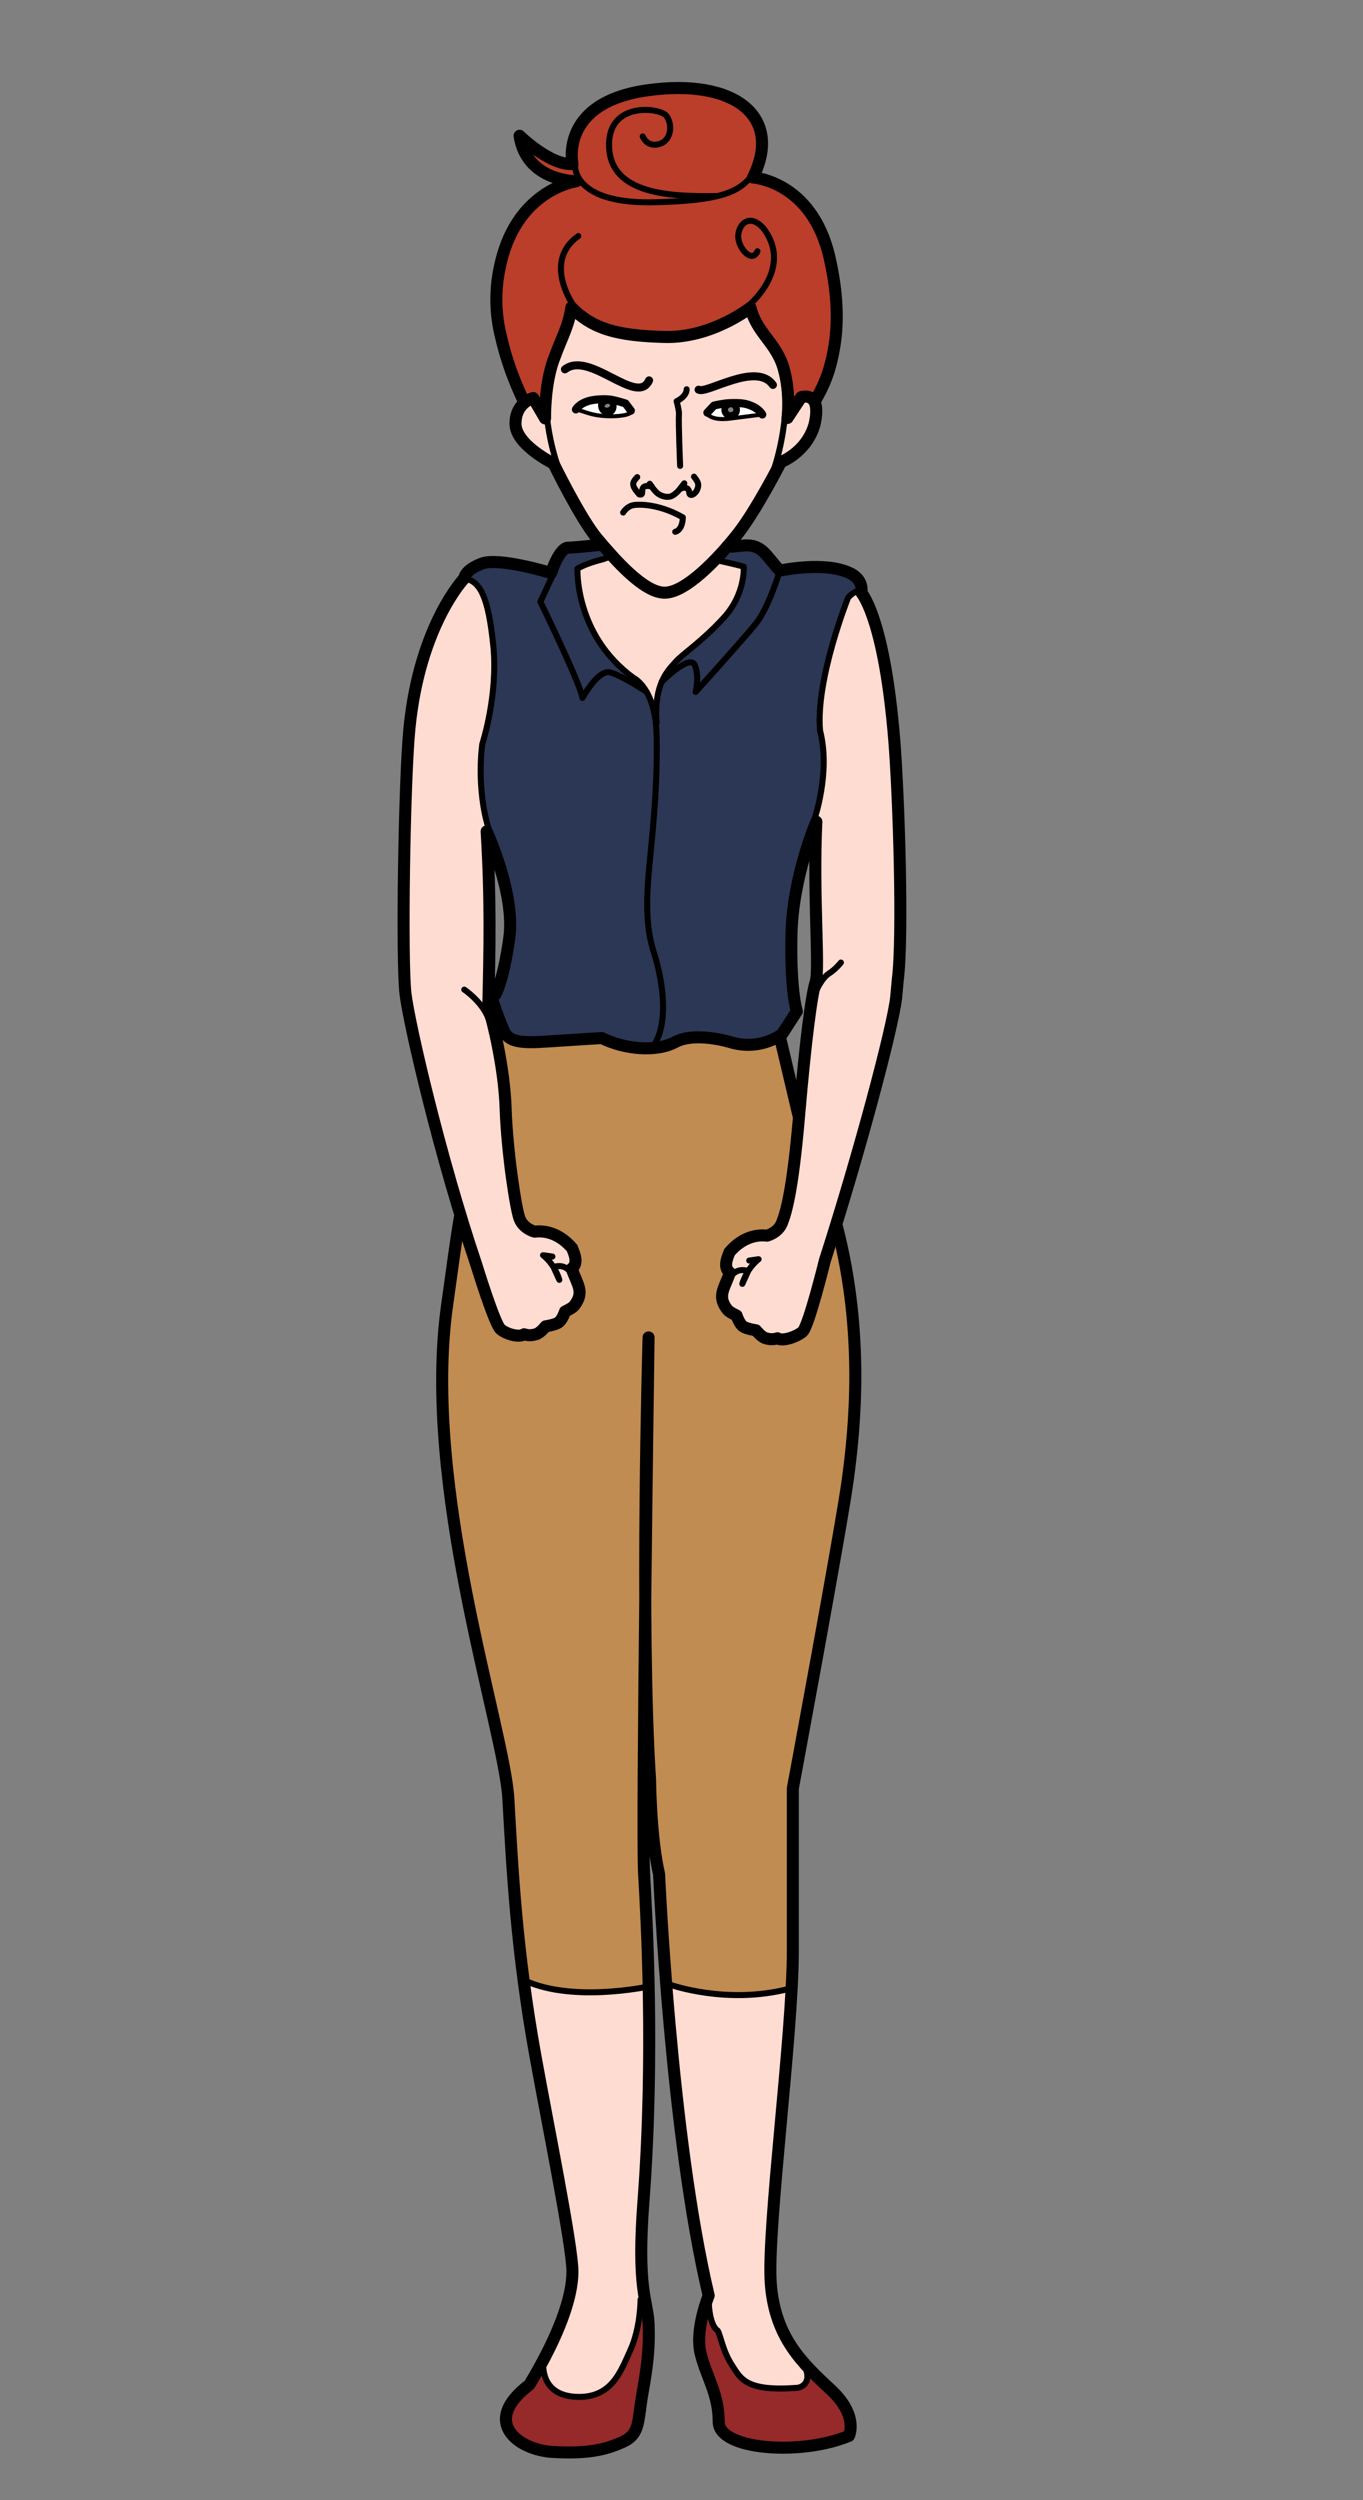 <?xml version="1.0" encoding="utf-8"?>
<!-- Generator: Adobe Illustrator 16.0.0, SVG Export Plug-In . SVG Version: 6.00 Build 0)  -->
<!DOCTYPE svg PUBLIC "-//W3C//DTD SVG 1.1//EN" "http://www.w3.org/Graphics/SVG/1.1/DTD/svg11.dtd">
<svg version="1.1" id="Layer_1" xmlns="http://www.w3.org/2000/svg" xmlns:xlink="http://www.w3.org/1999/xlink" x="0px" y="0px"
	 width="340.16px" height="623.62px" viewBox="0 0 340.16 623.62" enable-background="new 0 0 340.16 623.62" xml:space="preserve">
<rect x="0" y="0" width="340.16" height="623.62" fill="#808080" stroke="none"/>
<g>
	<path fill="#FFDCD2" d="M186.693,317.087c-1.07,1.7-1.44,3.15-1.44,3.15L186.693,317.087z M199.443,278.107
		c1.6-18.62,3.08-29.96,4.12-33.19c1.03-3.23-0.7-22.08,0.18-39.95l-0.5-0.63c0,0,4.101-11.71,1.41-22.13
		c-1.11-12.87,7-33.13,7-33.13s1.46-1.63,2.46-1.6l0.9,0.1c-0.011,0.08-0.021,0.16-0.03,0.24c0.63,0.89,5.84,7.75,8.2,36.76
		c1.149,14.16,2.25,49.13,0.88,59.81l-0.42,4.54c-0.891,7.16-7.48,32.33-15.08,56.9c-0.88,2.88-1.79,5.75-2.7,8.59
		c0,0-4.06,16.47-5.58,17.76c-1.51,1.301-5.06,2.49-6.229,1.631c-1.28,0.399-2.19,0.21-3-0.021c-1.07-0.31-2.381-1.97-2.381-1.97
		s-2.02-0.29-3.06-0.86c-1.07-0.58-1.79-2.83-1.79-2.83s-1.79-0.8-2.32-1.5c-2.529-3.31-0.85-5.04,0.681-9.17
		c-2-1.439-0.301-4.45-0.13-5.12c2.93-3.43,6.39-4.49,9.369-4.13c0,0,2.771-0.66,3.761-3.23c0.979-2.57,2.63-7.85,4.239-26.62
		C199.434,278.277,199.434,278.187,199.443,278.107z"/>
	<path fill="#2B3754" d="M214.113,147.477c-1-0.03-2.46,1.6-2.46,1.6s-8.11,20.26-7,33.13c2.69,10.42-1.41,22.13-1.41,22.13
		l0.5,0.63c0,0-5.88,13.62-6.21,27.95c-0.34,14.34,1.33,19.34,1.33,19.34l-3.67,5.66c0,0-1.05,0.85-2.88,1.6
		c-2.3,0.93-5.851,1.7-10.12,0.4c0,0-8.66-2.66-13.66,0c-1.56,0.83-3.41,1.31-5.38,1.49l-0.04-0.57c3.75-5.5,2.5-15.75,0-23.5
		s-1.5-16.75-0.75-24.5s1.75-17.75,1.5-29.5c-0.02-1.07-0.09-2.06-0.19-2.98l0.19-0.02c-0.36-4.76,0.31-7.99,1.29-10.28
		c0.54-0.54,7.01-6.86,8.21-4.22c1.2,2.64,0.32,6.44,0.26,6.73c0.561-0.61,11.82-13.08,14.99-16.98c3.25-4,6-13.25,6-13.25
		s11.5-2.5,17.75,0.75c0,0,2.97,1.31,2.65,4.49L214.113,147.477z"/>
	<path fill="#962929" d="M199.113,595.587c0,0,3.5-0.5,2-4.75l0.48-0.39c1.829,1.979,3.8,3.81,5.77,5.64c7,6.5,4.5,11.5,4.5,11.5
		c-12,5-32.5,3.5-32.5-3.5s-3-11-4.5-17s2-14.5,2-14.5s-0.25,7,2.25,8.75c0.75,1.25,1.25,5,3.5,8.5S186.113,596.587,199.113,595.587
		z"/>
	<path fill="#FFDCD2" d="M201.594,590.447l-0.48,0.39c1.5,4.25-2,4.75-2,4.75c-13,1-14.25-2.25-16.5-5.75s-2.75-7.25-3.5-8.5
		c-2.5-1.75-2.25-8.75-2.25-8.75c-5.52-23.229-8.8-54.92-10.58-77.42l1.08-0.08c0,0,14,5,29.5,1l0.7-0.01
		c-1.271,23.58-6.07,61.771-5.2,73.51C193.083,579.287,196.903,585.377,201.594,590.447z"/>
	<path fill="#FFDCD2" d="M194.883,115.247c0,0-0.59,1.15-1.539,2.93l-0.49-0.26c2.06-5.74,2.779-11.57,3.01-13.88l0.69,0.07
		c-0.011,0.09-0.021,0.14-0.021,0.14l3.42-5.19c0,0,2.25-0.75,3.26,1.11c0.551,0.99,0.74,2.73,0.051,5.73
		C201.283,112.887,194.883,115.247,194.883,115.247z"/>
	<path fill="#2B3754" d="M194.613,142.337c0,0-2.75,9.25-6,13.25c-3.17,3.9-14.43,16.37-14.99,16.98c0.061-0.29,0.94-4.09-0.26-6.73
		c-1.2-2.64-7.67,3.68-8.21,4.22c1.08-2.53,2.55-3.92,3.46-4.97c1.75-2,6.5-5,12-11s5-12.75,5-12.75s-1.75-0.5-6.25-1.5l-0.58-0.54
		c0.95-0.99,1.86-2,2.71-2.99c1.3,0.15,1.87-0.1,3.87-0.22C190.243,135.587,191.113,138.587,194.613,142.337z"/>
	<path fill="#FFFFFF" d="M182.463,101.337c-0.989-0.16-1.359,1.46-0.25,1.71C183.313,103.287,183.543,101.517,182.463,101.337z
		 M187.293,101.137c2.34,0.91,2.95,2.26,2.95,2.26s-4.08,0.5-7.95,1c-3.26,0.44-4.68-0.3-5.09-0.56c-0.42-0.25-1-0.58-1-0.58
		l0.33-0.34l1.65-1.77c0,0,2.41-0.56,3.97-0.6C184.783,100.457,185.983,100.617,187.293,101.137z"/>
	<path fill="#BA3E2A" d="M187.743,43.577c-3.14,4.48-8.5,6.59-25.28,6.89c-19.77,0.19-18.94-9.29-18.94-9.29l-1.13-0.26
		c0.16,0,0.32-0.01,0.48-0.02c0,0-3.41-15.29,18.66-18.38c21.84-3.06,33.63,6.53,26.62,21.26L187.743,43.577z"/>
	<path fill="#FFDCD2" d="M195.863,104.037c-0.23,2.31-0.95,8.14-3.01,13.88l0.49,0.26c-2.141,3.99-6.131,11.1-9.461,15.27
		c-0.729,0.91-1.529,1.88-2.39,2.86c-0.85,0.99-1.76,2-2.71,2.99c-4.3,4.49-9.27,8.54-12.92,8.54c-3.99,0-9.14-4.85-13.24-9.38
		c-0.84-0.93-1.64-1.85-2.37-2.71c-0.4-0.46-0.78-0.91-1.14-1.33c-3.32-3.92-8.15-13.19-10.1-17.06l0.52-0.1
		c-2.65-7.4-3.05-13.62-3.05-13.62h-0.45c0.02-2.16,0.24-8.68,2.08-13.76c2.23-6.17,3.75-8.29,4.49-13.23
		c5.32,5.44,11.55,7.11,23.32,7.4c11.77,0.3,21.37-7.33,21.37-7.33c1.511,6.33,6.49,8.77,8.301,15.27
		c1.59,5.71,1.069,11.18,0.96,12.12L195.863,104.037z M157.753,102.777l-0.3-0.36l-1.34-1.78c0,0-1.91-0.63-3.5-0.93
		c-1.59-0.29-4.23-0.09-5.55,0.27c-2.61,0.72-3.34,2.15-3.34,2.15c2.35,0.55,3.54,1.34,6.64,1.61c3.1,0.28,5.34-0.11,6.09-0.34
		C157.113,103.197,157.633,102.857,157.753,102.777z M190.243,103.397c0,0-0.61-1.35-2.95-2.26c-1.31-0.52-2.51-0.68-5.14-0.59
		c-1.56,0.04-3.97,0.6-3.97,0.6l-1.65,1.77l-0.33,0.34c0,0,0.58,0.33,1,0.58c0.41,0.26,1.83,1,5.09,0.56
		C186.163,103.897,190.243,103.397,190.243,103.397z"/>
	<path fill="#FFDCD2" d="M163.673,180.357c-0.39-3.57-1.32-6.06-2.3-7.78c-1.55-2.71-3.26-3.49-3.26-3.49
		c-14.75-10.75-14-27.25-14-27.25s2-1.25,6-2.25c0.85-0.21,1.6-0.53,2.25-0.9l0.26-0.23c4.1,4.53,9.25,9.38,13.24,9.38
		c3.65,0,8.62-4.05,12.92-8.54l0.58,0.54c4.5,1,6.25,1.5,6.25,1.5s0.5,6.75-5,12.75s-10.25,9-12,11c-0.91,1.05-2.38,2.44-3.46,4.97
		c-0.98,2.29-1.65,5.52-1.29,10.28L163.673,180.357z"/>
	<path fill="#FFDCD2" d="M161.883,495.487c0.31,14.92,0.2,33.68-1.27,53.27c-1.13,14.36-0.39,20.62,0.35,24.79l-1.1,0.04
		c0,0,0,7-2.5,12.5s-4.75,12.25-13.75,11.75s-8-8.5-8-8.5l-0.28-0.149c5.22-9.73,7.53-17.261,7.53-22.601
		c0-6.33-6.14-36.6-9.25-53.83c-1.21-6.689-2.17-12.97-2.95-18.899c12.06,5.819,31.2,1.63,31.2,1.63H161.883z"/>
	<path fill="#962929" d="M160.963,573.547c0.4,2.32,0.81,3.99,0.9,6.04c0.25,5.75-0.25,10.25-1.5,17.25s-0.5,10.25-4.97,12.28
		c-4.47,2.03-9.03,2.97-17.53,2.47s-18-7.5-5.75-16.75c1.18-1.96,2.25-3.84,3.22-5.649l0.28,0.149c0,0-1,8,8,8.5
		s11.25-6.25,13.75-11.75s2.5-12.5,2.5-12.5L160.963,573.547z"/>
	<path fill="#2B3754" d="M158.113,169.087c0,0,1.71,0.78,3.26,3.49l-0.01,0.01c0,0-6.12-4.12-9.12-4.88c-3-0.74-6.88,6.38-6.88,6.38
		c-0.5-3.5-10.5-24-10.5-24l3.23-6.93l-0.55-0.26c0.12-0.37,2.06-6.31,4.32-6.31c1.24,0,4.99-0.37,8.25-0.72l0.14-0.12
		c0.73,0.86,1.53,1.78,2.37,2.71l-0.26,0.23c-0.65,0.37-1.4,0.69-2.25,0.9c-4,1-6,2.25-6,2.25S143.363,158.337,158.113,169.087z"/>
	<path fill="#FFFFFF" d="M151.543,102.187c1.11,0.24,1.1-1.8,0.02-1.98C150.573,100.047,150.443,101.937,151.543,102.187z
		 M147.063,99.977c1.32-0.36,3.96-0.56,5.55-0.27c1.59,0.3,3.5,0.93,3.5,0.93l1.34,1.78l0.3,0.36c-0.12,0.08-0.64,0.42-1.3,0.62
		c-0.75,0.23-2.99,0.62-6.09,0.34c-3.1-0.27-4.29-1.06-6.64-1.61C143.723,102.127,144.453,100.697,147.063,99.977z"/>
	<path fill="#BA3E2A" d="M143.523,41.177c0,0-0.83,9.48,18.94,9.29c16.78-0.3,22.14-2.41,25.28-6.89l0.41,0.2
		c-0.07,0.16-0.15,0.33-0.23,0.49c0,0,14.721,0.82,19.11,19.99c2.01,8.81,2.17,15.95,1.25,21.82c-1.09,6.9-2.92,10.51-4.92,14.01
		l-0.15,0.08c-1.01-1.86-3.26-1.11-3.26-1.11l-3.42,5.19c0,0,0.01-0.05,0.021-0.14c0.109-0.94,0.63-6.41-0.96-12.12
		c-1.811-6.5-6.79-8.94-8.301-15.27c0,0-9.6,7.63-21.37,7.33c-11.77-0.29-18-1.96-23.32-7.4c-0.74,4.94-2.26,7.06-4.49,13.23
		c-1.84,5.08-2.06,11.6-2.08,13.76c0,0.46,0,0.72,0,0.72l-2.97-5.08c0,0-1.1,0.27-2.2,1.21l-0.06-0.21
		c-2.42-5.11-4.43-10.16-5.99-17.18c-1.26-5.68-1.46-12.12,0.69-19.54c4.69-16.19,17.72-18.27,18.34-18.36
		c-0.61,0-12.46-0.14-14.18-11.33c0,0,7.26,7.05,12.73,7.05L143.523,41.177z"/>
	<path fill="#2B3754" d="M137.533,142.917c0,0,0-0.01,0.01-0.02l0.55,0.26l-3.23,6.93c0,0,10,20.5,10.5,24c0,0,3.88-7.12,6.88-6.38
		c3,0.76,9.12,4.88,9.12,4.88l0.01-0.01c0.98,1.72,1.91,4.21,2.3,7.78c0.1,0.92,0.17,1.91,0.19,2.98c0.25,11.75-0.75,21.75-1.5,29.5
		s-1.75,16.75,0.75,24.5s3.75,18,0,23.5l0.04,0.57c-4.35,0.39-9.28-0.65-12.96-2.49c0,0-3.08,0.17-10.58,0.67s-12.25,1-13.75-2.25
		s-3-8-3-8l-0.96-0.02c0.01-0.43,0.02-0.85,0.03-1.27l1.68,0.04c0,0,2-3.25,3.5-14.25s-5.66-26.46-5.66-26.46l0.53-0.54
		c-3.24-10.5-1.62-21.25-1.62-21.25s4-12.25,2.75-24.5s-3.25-16.16-7.25-16.83c0,0,0-2,4.33-3.67
		C124.533,138.917,137.533,142.917,137.533,142.917z"/>
	<path fill="#FFDCD2" d="M136.483,103.637c0,0,0.4,6.22,3.05,13.62l-0.52,0.1c-0.55-1.08-0.87-1.74-0.87-1.74s-9.49-4.64-9.49-9.94
		c0-2.65,1.1-4.25,2.21-5.19c1.1-0.94,2.2-1.21,2.2-1.21l2.97,5.08c0,0,0-0.26,0-0.72H136.483z"/>
	<path fill="#C18C52" d="M161.033,399.387c0.34-31.01,0.77-61.609,0.82-65.409c0.01-0.261,0.01-0.391,0.01-0.391s0,0.13-0.01,0.391
		C161.743,337.757,160.903,368.397,161.033,399.387z M122.863,249.337c0,0,1.5,4.75,3,8s6.25,2.75,13.75,2.25s10.58-0.67,10.58-0.67
		c3.68,1.84,8.61,2.88,12.96,2.49c1.97-0.18,3.82-0.66,5.38-1.49c5-2.66,13.66,0,13.66,0c4.27,1.3,7.82,0.53,10.12-0.4l2.55,0.07
		l4.38,18.5l0.2,0.02c-0.01,0.08-0.01,0.17-0.021,0.25c-1.609,18.77-3.26,24.05-4.239,26.62c-0.99,2.57-3.761,3.23-3.761,3.23
		c-2.979-0.36-6.439,0.7-9.369,4.13c-0.171,0.669-1.87,3.68,0.13,5.12c-1.53,4.13-3.21,5.86-0.681,9.17c0.53,0.7,2.32,1.5,2.32,1.5
		s0.72,2.25,1.79,2.83c1.04,0.57,3.06,0.86,3.06,0.86s1.311,1.66,2.381,1.97c0.81,0.23,1.72,0.42,3,0.021
		c1.17,0.859,4.72-0.33,6.229-1.631c1.521-1.29,5.58-17.76,5.58-17.76c0.91-2.84,1.82-5.71,2.7-8.59l0.3,0.09
		c7,27,4.33,51,2.75,62.92s-13.75,77.25-13.75,77.25s0,19.5,0,40.5c0,2.74-0.11,5.95-0.3,9.49l-0.7,0.01c-15.5,4-29.5-1-29.5-1
		l-1.08,0.08c-1.29-16.25-1.8-27.7-1.8-27.7c-2.12-9.13-2.24-23.5-2.24-23.5c-0.81-12.5-1.14-28.5-1.21-44.439
		c-0.34,30.97-0.59,62.31-0.29,67.68c0.29,5.18,0.87,15.271,1.14,28.28h-0.02c0,0-19.14,4.189-31.2-1.63
		c-2.34-17.7-3.05-32.29-3.8-45.271c-1-17.33-21.75-77.75-15.25-123.25c1.24-8.689,2.12-15.7,3.18-21.82l0.23-0.07
		c1.24,4.06,2.53,8.08,3.84,11.97c0,0,4.54,14.83,6.06,16.13c1.52,1.29,4.7,2.12,5.88,1.261c1.28,0.399,2.19,0.21,3-0.021
		c1.06-0.31,2.37-1.97,2.37-1.97s2.02-0.29,3.07-0.86c1.06-0.58,1.78-2.83,1.78-2.83s1.79-0.8,2.32-1.5
		c2.53-3.31,0.85-5.04-0.68-9.17c2-1.439,0.3-4.45,0.13-5.12c-2.93-3.43-6.39-4.49-9.37-4.13c0,0-2.77-0.66-3.75-3.23
		c-0.99-2.57-3.14-17.02-3.48-27.39c-0.33-10.37-3.26-22.14-4.33-25.37c0.01-0.64,0.03-1.27,0.04-1.9L122.863,249.337z"/>
	<path fill="#FFDCD2" d="M138.153,316.087l1.44,3.15C139.593,319.237,139.223,317.787,138.153,316.087z M121.863,251.217
		c1.07,3.23,4,15,4.33,25.37c0.34,10.37,2.49,24.82,3.48,27.39c0.98,2.57,3.75,3.23,3.75,3.23c2.98-0.36,6.44,0.7,9.37,4.13
		c0.17,0.67,1.87,3.68-0.13,5.12c1.53,4.13,3.21,5.86,0.68,9.17c-0.53,0.7-2.32,1.5-2.32,1.5s-0.72,2.25-1.78,2.83
		c-1.05,0.57-3.07,0.86-3.07,0.86s-1.31,1.66-2.37,1.97c-0.81,0.23-1.72,0.42-3,0.021c-1.18,0.859-4.36,0.029-5.88-1.261
		c-1.52-1.3-6.06-16.13-6.06-16.13c-1.31-3.89-2.6-7.91-3.84-11.97c-7.26-23.74-12.97-48.69-13.82-55.52
		c-0.99-7.99-0.34-53,0.99-66.39c2.55-25.71,13.67-37.28,13.67-37.28c4,0.67,6,4.58,7.25,16.83s-2.75,24.5-2.75,24.5
		s-1.62,10.75,1.62,21.25l-0.53,0.54c0.95,16.06,0.78,27.44,0.48,40.67c-0.01,0.42-0.02,0.84-0.03,1.27
		C121.893,249.947,121.873,250.577,121.863,251.217z"/>
</g>
<g id="line_2_">
	<path fill="none" stroke="#000000" stroke-width="3" stroke-linecap="round" stroke-linejoin="round" stroke-miterlimit="10" d="
		M187.295,76.725c0,0-9.602,7.621-21.373,7.326c-11.771-0.293-17.995-1.956-23.322-7.4c-0.736,4.939-2.257,7.064-4.486,13.23
		s-2.085,14.477-2.085,14.477l-2.964-5.076c0,0-4.414,1.104-4.414,6.4c0,5.298,9.49,9.934,9.49,9.934s6.723,13.786,10.973,18.808
		s11.5,13.417,16.75,13.417s13.211-8.373,18.021-14.395s10.995-18.197,10.995-18.197s6.401-2.354,8.388-9.346
		c1.986-8.607-3.311-6.842-3.311-6.842l-3.421,5.188c0,0,0.808-5.983-0.942-12.261C193.783,85.486,188.804,83.051,187.295,76.725z"
		/>
	<path fill="none" stroke="#000000" stroke-width="3" stroke-linecap="round" stroke-linejoin="round" stroke-miterlimit="10" d="
		M130.803,100.28c-2.42-5.113-4.426-10.162-5.988-17.18c-1.264-5.68-1.46-12.119,0.688-19.537
		c4.804-16.583,18.359-18.36,18.359-18.36s-12.433,0.146-14.198-11.331c0,0,7.688,7.467,13.206,7.026
		c0,0-3.405-15.283,18.667-18.373c22.072-3.09,33.889,6.738,26.383,21.748c0,0,14.723,0.818,19.109,19.985
		c2.018,8.812,2.172,15.958,1.251,21.825c-1.082,6.896-2.917,10.508-4.917,14.008"/>
	<path fill="none" stroke="#000000" stroke-width="1.5" stroke-linecap="round" stroke-linejoin="round" stroke-miterlimit="10" d="
		M143.521,41.183c0,0-0.826,9.482,18.941,9.283c16.783-0.294,22.143-2.409,25.282-6.882"/>
	<path fill="none" stroke="#000000" stroke-width="1.5" stroke-linecap="round" stroke-linejoin="round" stroke-miterlimit="10" d="
		M178.547,48.899c-11.316,0.167-25.943-0.459-26.531-12.084s12.654-10.006,14.273-7.946c1.618,2.06,1.324,6.18-1.766,7.063
		c-3.091,0.883-4.121-1.913-4.121-1.913"/>
	<path fill="none" stroke="#000000" stroke-width="1.5" stroke-linecap="round" stroke-linejoin="round" stroke-miterlimit="10" d="
		M142.967,75.965c0,0-7.52-10.791,1.355-17.082"/>
	<path fill="none" stroke="#000000" stroke-width="1.5" stroke-linecap="round" stroke-linejoin="round" stroke-miterlimit="10" d="
		M186.816,76.215c0,0,11.131-9.041,3.92-18.998c-3.455-4.21-6.372-1.459-6.497,1.582s3.458,7.042,4.792,3.875"/>
	<path fill="none" stroke="#000000" stroke-width="1.5" stroke-linecap="round" stroke-linejoin="round" stroke-miterlimit="10" d="
		M136.482,103.638c0,0,0.398,6.224,3.047,13.618"/>
	<path fill="none" stroke="#000000" stroke-width="1.5" stroke-linecap="round" stroke-linejoin="round" stroke-miterlimit="10" d="
		M195.942,103c0,0-0.442,7.529-3.091,14.924"/>
	<path fill="none" stroke="#000000" stroke-width="2" stroke-linecap="round" stroke-linejoin="round" stroke-miterlimit="10" d="
		M140.988,92.132c6.127-4.792,18.041,9.333,21,2.75"/>
	<path fill="none" stroke="#000000" stroke-width="2" stroke-linecap="round" stroke-linejoin="round" stroke-miterlimit="10" d="
		M157.449,102.423l-1.333-1.782c0,0-1.917-0.634-3.503-0.926s-4.231-0.1-5.555,0.265c-2.604,0.717-3.338,2.153-3.338,2.153"/>
	<path fill="none" stroke="#000000" stroke-linecap="round" stroke-linejoin="round" stroke-miterlimit="10" d="M143.721,102.133
		c2.357,0.543,3.544,1.332,6.643,1.608s5.336-0.111,6.086-0.34s1.333-0.645,1.333-0.645"/>
	<path fill="none" stroke="#000000" stroke-width="3" stroke-linecap="round" stroke-linejoin="round" stroke-miterlimit="10" d="
		M151.562,100.215c1.083,0.178,1.087,2.219-0.017,1.974S150.568,100.052,151.562,100.215z"/>
	<path fill="none" stroke="#000000" stroke-width="2" stroke-linecap="round" stroke-linejoin="round" stroke-miterlimit="10" d="
		M174.348,97.2c2.016,1.141,14.408-7.095,18.546-1.186"/>
	<path fill="none" stroke="#000000" stroke-width="2" stroke-linecap="round" stroke-linejoin="round" stroke-miterlimit="10" d="
		M176.532,102.923l1.655-1.769c0,0,2.41-0.565,3.971-0.606c2.62-0.09,3.82,0.076,5.14,0.592c2.332,0.911,2.947,2.262,2.947,2.262"/>
	<path fill="none" stroke="#000000" stroke-linecap="round" stroke-linejoin="round" stroke-miterlimit="10" d="M190.245,103.402
		c0,0-4.078,0.498-7.947,0.998c-3.266,0.44-4.682-0.303-5.099-0.557s-1-0.586-1-0.586"/>
	<path fill="none" stroke="#000000" stroke-width="3" stroke-linecap="round" stroke-linejoin="round" stroke-miterlimit="10" d="
		M182.462,101.34c1.083,0.178,0.853,1.952-0.251,1.707C181.107,102.803,181.469,101.178,182.462,101.34z"/>
	<path fill="none" stroke="#000000" stroke-width="1.5" stroke-linecap="round" stroke-linejoin="round" stroke-miterlimit="10" d="
		M169.737,116.214c0,0-0.457-10.875-0.29-13.042c0.057-0.743-0.584-3.094-0.584-3.094s2.5-1.113,2.5-2.988"/>
	<path fill="none" stroke="#000000" stroke-width="1.5" stroke-linecap="round" stroke-linejoin="round" stroke-miterlimit="10" d="
		M159.029,119.006c-1.332,1.416-1.483,2.096,0.503,4.304c1.766,0.552-0.75-2.72,3.082-1.987"/>
	<path fill="none" stroke="#000000" stroke-width="1.5" stroke-linecap="round" stroke-linejoin="round" stroke-miterlimit="10" d="
		M162.162,120.661c0,0,1.107,1.761,1.987,2.429s2.587,1.274,3.882,0.419c1.293-0.855,1.833-1.833,2.746-2.957"/>
	<path fill="none" stroke="#000000" stroke-width="1.5" stroke-linecap="round" stroke-linejoin="round" stroke-miterlimit="10" d="
		M169.895,121.875c0,0,1.972-0.952,2.138,1.104c0.111,0.993,1.503,0.331,2-0.938c0.497-1.27,0.163-1.84-0.837-3.146"/>
	<path fill="none" stroke="#000000" stroke-width="1.5" stroke-linecap="round" stroke-linejoin="round" stroke-miterlimit="10" d="
		M155.516,127.846c0,0,0.967-1.69,2.854-1.89c0,0,5.328-0.742,12.043,3.094c0,0,0.044,3.053-1.897,3.603"/>
	<path fill="none" stroke="#000000" stroke-width="3" stroke-linecap="round" stroke-linejoin="round" stroke-miterlimit="10" d="
		M150.115,135.867c-3.262,0.352-7.017,0.725-8.252,0.725c-2.334,0-4.334,6.333-4.334,6.333s-12.999-4-17.332-2.333
		c-4.334,1.667-4.334,3.667-4.334,3.667s-11.116,11.573-13.668,37.287c-1.328,13.386-1.985,58.395-0.992,66.388
		s8.659,40.824,17.659,67.491c0,0,4.545,14.828,6.063,16.123c1.519,1.293,4.701,2.121,5.875,1.264c1.279,0.404,2.188,0.209,3-0.023
		c1.064-0.303,2.375-1.965,2.375-1.965s2.021-0.289,3.062-0.861c1.063-0.582,1.785-2.836,1.785-2.836s1.794-0.797,2.322-1.49
		c2.532-3.318,0.849-5.045-0.684-9.178c2.005-1.439,0.304-4.445,0.135-5.117c-2.934-3.434-6.393-4.492-9.37-4.126
		c0,0-2.771-0.667-3.756-3.233c-0.986-2.565-3.141-17.019-3.475-27.389s-3.266-22.145-4.333-25.372
		c0.333-14.628,0.625-26.505-0.412-43.843c0,0,7.162,15.463,5.662,26.463s-3.5,14.25-3.5,14.25"/>
	<path fill="none" stroke="#000000" stroke-width="1.5" stroke-linecap="round" stroke-linejoin="round" stroke-miterlimit="10" d="
		M141.613,316.527c0,0-1.312-1.25-3.469-0.469l1.447,3.178c0,0-0.938-3.646-4.063-6.146l2.335,0.334"/>
	<path fill="none" stroke="#000000" stroke-width="1.5" stroke-linecap="round" stroke-linejoin="round" stroke-miterlimit="10" d="
		M115.863,246.84c0,0,4.562,3.062,6.062,7.312"/>
	<path fill="none" stroke="#000000" stroke-width="3" stroke-linecap="round" stroke-linejoin="round" stroke-miterlimit="10" d="
		M122.863,249.34c0,0,1.5,4.75,3,8s6.25,2.75,13.75,2.25s10.584-0.665,10.584-0.665c5.333,2.667,13.332,3.666,18.332,1
		s13.668,0,13.668,0c7.666,2.334,13-2,13-2l3.666-5.667c0,0-1.666-5-1.334-19.333c0.334-14.333,6.209-27.96,6.209-27.96
		c-0.875,17.875,0.856,36.722-0.178,39.959c-1.034,3.238-2.532,14.665-4.138,33.437s-3.258,24.053-4.244,26.619
		c-0.985,2.564-3.756,3.232-3.756,3.232c-2.978-0.365-6.437,0.693-9.37,4.126c-0.169,0.672-1.87,3.678,0.135,5.117
		c-1.532,4.133-3.216,5.859-0.684,9.178c0.528,0.693,2.322,1.49,2.322,1.49s0.722,2.254,1.785,2.836
		c1.042,0.572,3.062,0.861,3.062,0.861s1.311,1.662,2.375,1.965c0.812,0.232,1.721,0.428,3,0.023
		c1.174,0.857,4.721-0.334,6.239-1.629c1.519-1.293,5.573-17.758,5.573-17.758c8.668-27,16.792-57.498,17.785-65.491l0.414-4.539
		c1.377-10.686,0.27-45.658-0.881-59.818c-2.357-29.009-7.566-35.86-8.201-36.753c0.51-3.357-2.615-4.732-2.615-4.732
		c-6.25-3.25-17.75-0.75-17.75-0.75c-3.5-3.75-4.375-6.75-9.25-6.25c-2,0.125-2.57,0.366-3.871,0.221"/>
	<path fill="none" stroke="#000000" stroke-width="1.5" stroke-linecap="round" stroke-linejoin="round" stroke-miterlimit="10" d="
		M183.236,317.527c0,0,1.312-1.25,3.469-0.469l-1.447,3.178c0,0,0.938-3.646,4.063-6.146l-2.335,0.334"/>
	<path fill="none" stroke="#000000" stroke-width="1.5" stroke-linecap="round" stroke-linejoin="round" stroke-miterlimit="10" d="
		M209.863,240.09c0,0-1.25,1.625-3,2.75s-3,4-3,4"/>
	<path fill="none" stroke="#000000" stroke-width="1.5" stroke-linecap="round" stroke-linejoin="round" stroke-miterlimit="10" d="
		M115.863,144.258c4,0.668,6,4.582,7.25,16.832s-2.75,24.5-2.75,24.5s-1.625,10.75,1.625,21.25"/>
	<path fill="none" stroke="#000000" stroke-width="1.5" stroke-linecap="round" stroke-linejoin="round" stroke-miterlimit="10" d="
		M152.363,138.691c-0.652,0.369-1.4,0.687-2.25,0.899c-4,1-6,2.25-6,2.25s-0.75,16.5,14,27.25c0,0,5.5,2.5,5.75,14.25
		s-0.75,21.75-1.5,29.5s-1.75,16.75,0.75,24.5s3.75,18,0,23.5"/>
	<path fill="none" stroke="#000000" stroke-width="1.5" stroke-linecap="round" stroke-linejoin="round" stroke-miterlimit="10" d="
		M138.363,142.59l-3.5,7.5c0,0,10,20.5,10.5,24c0,0,3.875-7.125,6.875-6.375s9.125,4.875,9.125,4.875"/>
	<path fill="none" stroke="#000000" stroke-width="1.5" stroke-linecap="round" stroke-linejoin="round" stroke-miterlimit="10" d="
		M179.363,139.84c4.5,1,6.25,1.5,6.25,1.5s0.5,6.75-5,12.75s-10.25,9-12,11s-5.5,5.25-4.75,15.25"/>
	<path fill="none" stroke="#000000" stroke-width="1.5" stroke-linecap="round" stroke-linejoin="round" stroke-miterlimit="10" d="
		M165.113,170.09c0,0,7-7,8.25-4.25s0.25,6.75,0.25,6.75s11.75-13,15-17s6-13.25,6-13.25"/>
	<path fill="none" stroke="#000000" stroke-width="1.5" stroke-linecap="round" stroke-linejoin="round" stroke-miterlimit="10" d="
		M203.248,204.345c0,0,4.094-11.714,1.406-22.131c-1.112-12.872,7.002-33.135,7.002-33.135s1.457-1.631,2.457-1.601"/>
	<path fill="none" stroke="#000000" stroke-width="3" stroke-linecap="round" stroke-linejoin="round" stroke-miterlimit="10" d="
		M114.793,303.52c-1.063,6.117-1.938,13.128-3.18,21.82c-6.5,45.5,14.253,105.916,15.25,123.25s1.942,37.533,6.75,64.168
		c3.11,17.23,9.251,47.502,9.25,53.834c-0.001,6.334-3.25,15.748-10.75,28.248c-12.25,9.25-2.75,16.25,5.75,16.75
		s13.057-0.443,17.528-2.471c4.472-2.029,3.722-5.279,4.972-12.279s1.75-11.5,1.5-17.25s-2.999-8.498-1.25-30.832
		c2.75-36.668,0.75-70.418,0.125-81.543s1.125-133.625,1.125-133.625s-2.125,71.875,0.375,110.375c0,0,0.125,14.375,2.25,23.5
		c0,0,2.875,65.125,12.375,105.125c0,0-3.5,8.5-2,14.5s4.5,10,4.5,17s20.5,8.5,32.5,3.5c0,0,2.5-5-4.5-11.5s-14-13-15-26.5
		s5.5-62,5.5-83s0-40.5,0-40.5s12.166-65.334,13.75-77.25s4.25-35.916-2.75-62.916"/>
	
		<line fill="none" stroke="#000000" stroke-width="3" stroke-linecap="round" stroke-linejoin="round" stroke-miterlimit="10" x1="199.241" y1="278.092" x2="194.863" y2="259.59"/>
	<path fill="none" stroke="#000000" stroke-width="1.5" stroke-linecap="round" stroke-linejoin="round" stroke-miterlimit="10" d="
		M161.863,495.494c0,0-19.938,4.365-31.938-2.008"/>
	<path fill="none" stroke="#000000" stroke-width="1.5" stroke-linecap="round" stroke-linejoin="round" stroke-miterlimit="10" d="
		M167.363,495.09c0,0,14,5,29.5,1"/>
	<path fill="none" stroke="#000000" stroke-width="1.5" stroke-linecap="round" stroke-linejoin="round" stroke-miterlimit="10" d="
		M135.613,589.34c0,0-1,8,8,8.5s11.25-6.25,13.75-11.75s2.5-12.5,2.5-12.5"/>
	<path fill="none" stroke="#000000" stroke-width="1.5" stroke-linecap="round" stroke-linejoin="round" stroke-miterlimit="10" d="
		M176.863,572.59c0,0-0.25,7,2.25,8.75c0.75,1.25,1.25,5,3.5,8.5s3.5,6.75,16.5,5.75c0,0,3.5-0.5,2-4.75"/>
</g>
</svg>
